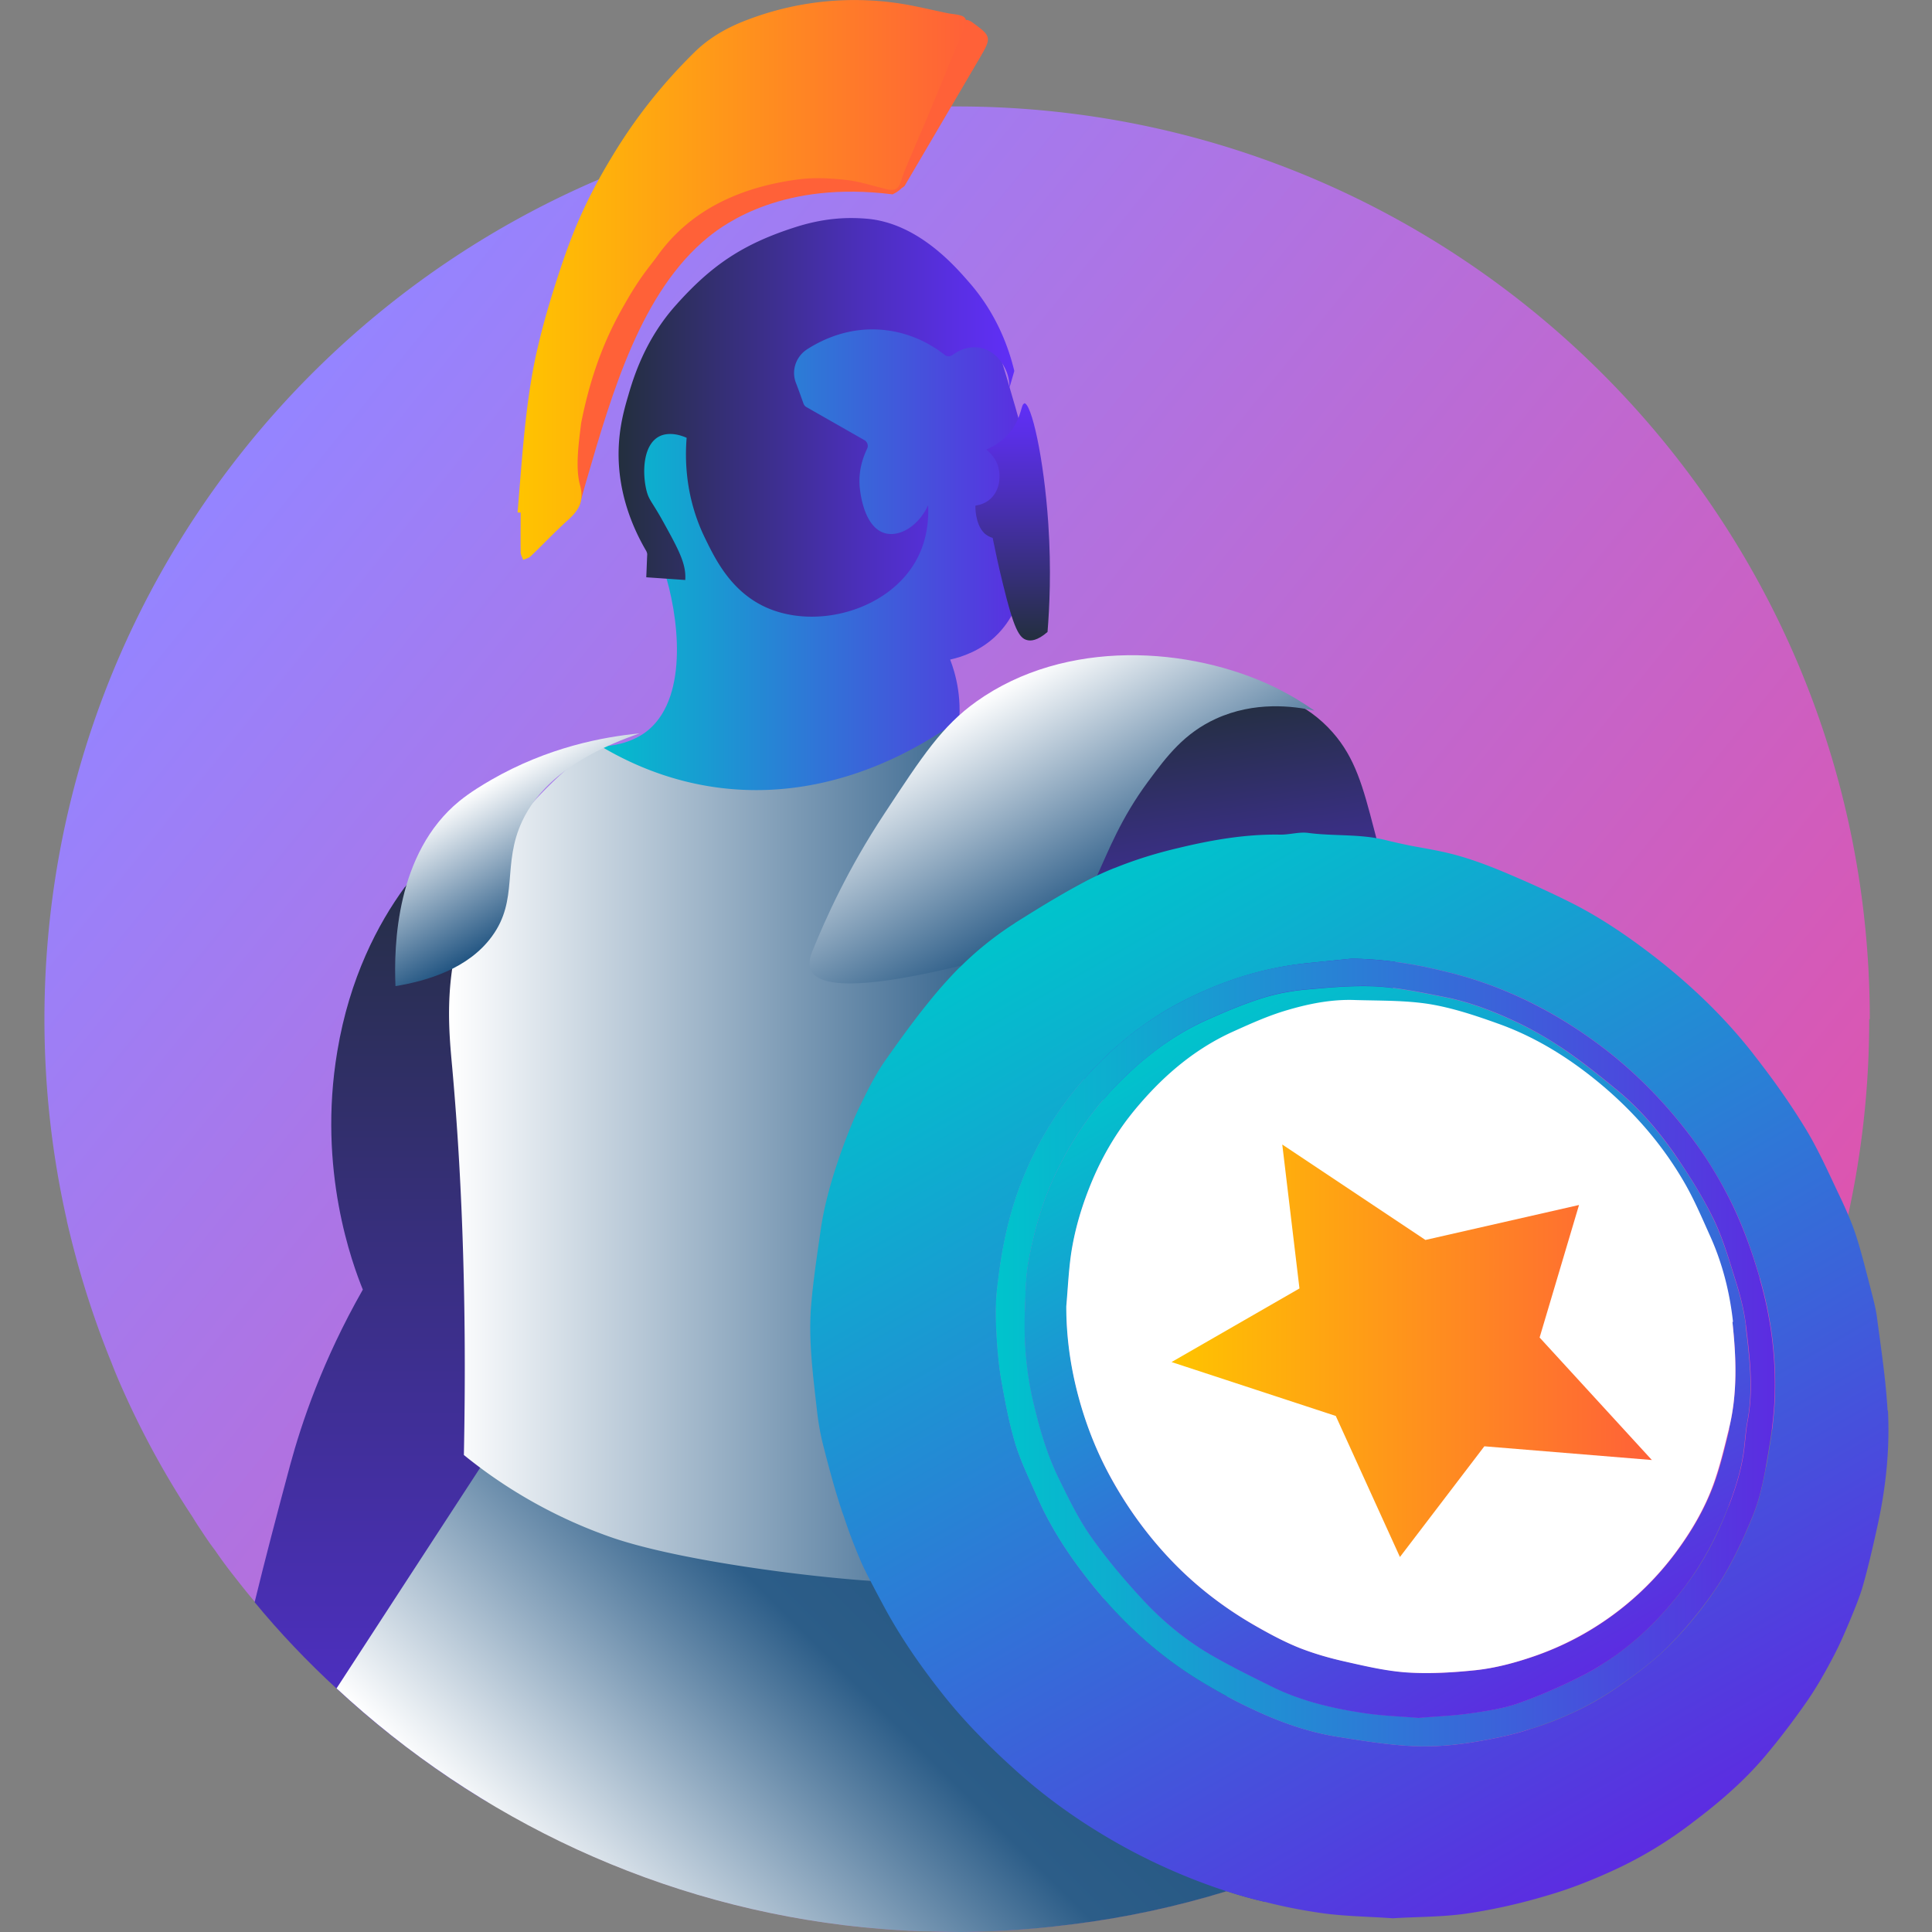 <svg xmlns="http://www.w3.org/2000/svg" xmlns:xlink="http://www.w3.org/1999/xlink" id="brand_amazonBadgeTitan_clr__Layer_1" data-name="Layer 1" data-tags="badge, amazon, illustration" viewBox="0 0 100 100"><rect x="0" y="0" width="100" height="100" fill="#808080" stroke="none"/><defs><linearGradient id="brand_amazonBadgeTitan_clr__linear-gradient" x1="13.24" x2="115.71" y1="23.4" y2="106.31" gradientUnits="userSpaceOnUse"><stop offset="0" stop-color="#9584ff"/><stop offset="1" stop-color="#ff3e89"/></linearGradient><linearGradient id="brand_amazonBadgeTitan_clr__linear-gradient-2" x1="30.37" x2="53.3" y1="28.67" y2="28.67" gradientUnits="userSpaceOnUse"><stop offset="0" stop-color="#00c4cc"/><stop offset="1" stop-color="#5c2ce1"/></linearGradient><linearGradient id="brand_amazonBadgeTitan_clr__linear-gradient-3" x1="23.33" x2="23.33" y1="42.71" y2="113.52" gradientUnits="userSpaceOnUse"><stop offset="0" stop-color="#232f3e"/><stop offset=".25" stop-color="#342f73"/><stop offset=".61" stop-color="#4b2fba"/><stop offset=".87" stop-color="#5a2fe6"/><stop offset="1" stop-color="#602ff7"/></linearGradient><linearGradient id="brand_amazonBadgeTitan_clr__linear-gradient-4" x1="31.08" x2="54.06" y1="101.05" y2="78.07" gradientUnits="userSpaceOnUse"><stop offset="0" stop-color="#fff"/><stop offset=".59" stop-color="#2c5d88"/><stop offset="1" stop-color="#225582"/></linearGradient><linearGradient xlink:href="#brand_amazonBadgeTitan_clr__linear-gradient-3" id="brand_amazonBadgeTitan_clr__linear-gradient-5" x1="32.01" x2="52.49" y1="21.6" y2="21.6"/><linearGradient xlink:href="#brand_amazonBadgeTitan_clr__linear-gradient-3" id="brand_amazonBadgeTitan_clr__linear-gradient-6" x1="52.43" x2="52.43" y1="33.17" y2="20.89"/><linearGradient xlink:href="#brand_amazonBadgeTitan_clr__linear-gradient-3" id="brand_amazonBadgeTitan_clr__linear-gradient-7" x1="54.62" x2="54.62" y1="-169.58" y2="-150.98" gradientTransform="matrix(1.058 -.157 .184 1.236 34.09 254.71)"/><linearGradient id="brand_amazonBadgeTitan_clr__linear-gradient-8" x1="23.26" x2="53.4" y1="59.04" y2="59.04" gradientUnits="userSpaceOnUse"><stop offset="0" stop-color="#fff"/><stop offset="1" stop-color="#225582"/></linearGradient><linearGradient xlink:href="#brand_amazonBadgeTitan_clr__linear-gradient-8" id="brand_amazonBadgeTitan_clr__linear-gradient-9" x1="24.66" x2="28.4" y1="40.81" y2="47.28"/><linearGradient xlink:href="#brand_amazonBadgeTitan_clr__linear-gradient-8" id="brand_amazonBadgeTitan_clr__linear-gradient-10" x1="50.75" x2="57.01" y1="36.13" y2="46.98"/><linearGradient xlink:href="#brand_amazonBadgeTitan_clr__linear-gradient-2" id="brand_amazonBadgeTitan_clr__linear-gradient-11" x1="55.32" x2="84.37" y1="46.06" y2="96.38"/><linearGradient xlink:href="#brand_amazonBadgeTitan_clr__linear-gradient-2" id="brand_amazonBadgeTitan_clr__linear-gradient-12" x1="51.53" x2="91.88" y1="70" y2="70"/><linearGradient xlink:href="#brand_amazonBadgeTitan_clr__linear-gradient-2" id="brand_amazonBadgeTitan_clr__linear-gradient-13" x1="62" x2="81.59" y1="52.99" y2="86.93"/><linearGradient id="brand_amazonBadgeTitan_clr__linear-gradient-14" x1="26.79" x2="49.99" y1="14.48" y2="14.48" gradientUnits="userSpaceOnUse"><stop offset="0" stop-color="#ffc400"/><stop offset="1" stop-color="#ff6138"/></linearGradient><linearGradient xlink:href="#brand_amazonBadgeTitan_clr__linear-gradient-14" id="brand_amazonBadgeTitan_clr__linear-gradient-15" x1="60.64" x2="85.5" y1="69.91" y2="69.91"/></defs><path fill="url(#brand_amazonBadgeTitan_clr__linear-gradient)" fill-rule="evenodd" stroke-width="0" d="M96.75 52.75a47.092 47.092 0 0 1-1.09 10.14 47.4 47.4 0 0 1-3.94 11.12c-.69 1.35-1.43 2.67-2.25 3.94-.01 0-.01.01-.01.02a45.594 45.594 0 0 1-6.53 8.16 45.22 45.22 0 0 1-3.71 3.35 46.513 46.513 0 0 1-7.78 5.13c-.04.02-.08.04-.11.06-1.78.93-3.65 1.75-5.56 2.45-.75.28-1.51.53-2.28.76-2.58.79-5.24 1.37-7.98 1.71-1.3.17-2.62.29-3.93.35l-.85.03c-.33.01-.65.02-.98.02-.54 0-1.08-.01-1.62-.03-.33 0-.66-.01-.98-.03-.07 0-.14 0-.2-.01-.76-.04-1.5-.1-2.26-.17a46.586 46.586 0 0 1-19.44-6.49c-1.49-.89-2.94-1.88-4.31-2.93-1.22-.92-2.4-1.92-3.52-2.96-1.5-1.38-2.93-2.88-4.23-4.46-.38-.44-.74-.9-1.1-1.36-.34-.43-.66-.87-.97-1.32-.26-.34-.49-.68-.71-1.02-.15-.22-.3-.45-.43-.67a45.457 45.457 0 0 1-3.59-6.53c-.22-.49-.43-.98-.62-1.48-.95-2.33-1.71-4.75-2.29-7.25-.01-.04-.02-.07-.02-.11-.76-3.36-1.16-6.84-1.16-10.42 0-19.51 11.83-36.26 28.71-43.47a46.858 46.858 0 0 1 17.07-3.74c.05-.01.1-.01.15-.01.34-.01.67-.02 1.01-.02h.3c26.09 0 47.24 21.15 47.24 47.24Z"/><path fill="url(#brand_amazonBadgeTitan_clr__linear-gradient-2)" fill-rule="evenodd" stroke-width="0" d="M37.07 15.05c.18-.21.67-.72 2.64-1.09 1.33-.24 7.92-1.45 10.71 2.07 1.01 1.28.93.73 2.72 7.12.41 1.45-.1 2.92-.03 4.16.07 1.23.21 3.94-1.6 5.64-.8.75-1.72 1.05-2.33 1.19.26.67.71 2.14.36 3.93-.04.23-.59 2.78-2.85 4.4-2.78 1.99-6.35 1.26-9.47.62-2.18-.45-3.24-.66-4.19-1.29-1.49-1-2.28-2.34-2.66-3.15 1.86.08 2.8-.53 3.23-.9 2.05-1.78 1.53-5.93.75-8.3-.69-2.12-1.64-2.97-1.5-5.02.02-.27.19-2.49 1.29-2.85 1.1-.35 2.18 1.46 2.79 1.14 1-.52-1.74-5.44.13-7.68Z"/><path fill="url(#brand_amazonBadgeTitan_clr__linear-gradient-3)" stroke-width="0" d="M33.49 70.57c-.21.66-.45 1.4-.75 2.19-.74 2-1.8 4.32-3.28 6.69-1.72 2.75-3.5 4.71-4.93 6.07.18.98.41 2.44.54 4.21.1 1.54.18 2.67.17 3.55-1.49-.89-2.94-1.88-4.31-2.93-1.22-.92-2.4-1.92-3.52-2.96-1.5-1.38-2.93-2.88-4.23-4.46.52-2.14 1.15-4.54 1.84-7.11.59-2.17 1.67-5.4 3.76-9.07-.53-1.31-2.36-6.18-1.32-12.34.63-3.79 2.1-6.59 3.49-8.49h.01c1.36-1.88 2.65-2.9 3.02-3.2.26.76.52 1.51.77 2.28h.01c.25.73.48 1.45.73 2.18 2.67 7.82 5.32 15.61 7.99 23.41Z"/><path fill="url(#brand_amazonBadgeTitan_clr__linear-gradient-4)" stroke-width="0" d="M65.93 94.74c.03.79-.03 1.59-.16 2.39-.07.44-.17.88-.29 1.31-.67-.15-1.33-.34-1.99-.55-2.58.79-5.24 1.37-7.98 1.71-1.3.17-2.62.29-3.93.35l-.85.03c-.33.01-.65.02-.98.02-.54 0-1.08-.01-1.62-.03-.33 0-.66-.01-.98-.03-.07 0-.14 0-.2-.01-.76-.04-1.5-.1-2.26-.17-10.49-1.06-19.95-5.57-27.27-12.37 2.48-3.81 4.95-7.62 7.44-11.43.28-.44.57-.87.85-1.31 2.18-.32 10.41-1.31 17.94 3.81.15.09.29.2.44.3 1.05.75 2.21 1.71 3.34 2.83.35.34.7.71 1.05 1.08.83-.35 1.69-.61 2.61-.74 2.03-.29 4.12.03 6.07.83 2.48 1 4.73 2.78 6.33 5.01 1.45 2.02 2.38 4.41 2.46 6.97Z"/><path fill="url(#brand_amazonBadgeTitan_clr__linear-gradient-5)" stroke-width="0" d="M48.04 26.15c-.47 1.02-1.38 1.61-2.14 1.47-1.2-.23-1.38-2.2-1.4-2.4-.08-.85.17-1.55.38-1.99.08-.16.02-.36-.14-.45l-3-1.71a.328.328 0 0 1-.15-.18c-.13-.36-.26-.73-.4-1.09-.24-.65.02-1.36.6-1.73.85-.54 2.18-1.14 3.85-1 1.58.13 2.7.86 3.26 1.3.12.1.28.09.41 0 .27-.2.78-.48 1.4-.37.91.16 1.3 1.01 1.39 1.24.13.33.15.64.15.83.08-.29.17-.58.25-.87-.28-1.16-.89-2.94-2.35-4.6-.74-.85-2.66-3.06-5.29-3.28-.98-.08-2.17-.05-3.7.44-2.72.87-4.35 1.98-6.19 4.05-1.58 1.77-2.18 3.72-2.46 4.69-.2.68-.46 1.6-.49 2.8-.05 2.24.75 4.06 1.43 5.22.03.06.05.12.05.18-.02.39-.03.79-.05 1.18l2.02.14V30c.05-.82-.35-1.56-1.14-2.99-.61-1.1-.74-1.11-.87-1.63-.22-.9-.19-2.37.68-2.8.12-.06.6-.27 1.4.08-.08 1-.11 3.02.95 5.19.53 1.09 1.33 2.73 3.1 3.56 2.61 1.21 6.34.2 7.8-2.35.64-1.12.68-2.26.65-2.91Z"/><path fill="url(#brand_amazonBadgeTitan_clr__linear-gradient-6)" stroke-width="0" d="M53.02 20.89c-.18.01-.12.67-.68 1.4-.39.51-.88.8-1.29.98.17.13.53.46.64.98.17.74-.11 1.76-1.2 1.92-.01.04-.02.94.44 1.41.15.15.33.23.45.26.12.59.29 1.41.53 2.38.56 2.31.84 2.81 1.25 2.91.19.05.53.04 1.06-.42.1-1.25.2-3.2.04-5.6-.23-3.44-.88-6.27-1.25-6.24Z"/><path fill="url(#brand_amazonBadgeTitan_clr__linear-gradient-7)" stroke-width="0" d="M61.65 35.68c.46-.09 4.64-.83 7.33 2.23 1.17 1.33 1.57 2.82 2.14 5.01.6 2.26 1.63 6.15.8 9-1.5 5.14-8.36 9.25-13.62 5.93-3.48-2.2-5.01-6.85-5-10.54 0-5.91 3.95-10.77 8.35-11.63Z"/><path fill="url(#brand_amazonBadgeTitan_clr__linear-gradient-8)" stroke-width="0" d="M30.94 38.53c1.41.86 3.51 1.87 6.18 2.23 7.3.98 12.79-3.65 13.84-4.58.19 1.49.47 3.72.83 6.43 1.48 11.05 1.61 10.16 1.6 11.32-.05 5.94-3.16 7.46-9.17 20.9-1.16 2.59 3.7 5.69 3.16 7.06-2.2.14-11.6-.86-15.8-2.34a25.31 25.31 0 0 1-7.57-4.24c.18-8.85-.19-15.42-.6-20.02-.17-1.86-.43-4.36.5-7.39 1.4-4.59 4.65-7.62 7.02-9.38Z"/><path fill="url(#brand_amazonBadgeTitan_clr__linear-gradient-9)" stroke-width="0" d="M20.47 51.04c-.09-2.09.03-6.89 3.3-9.57.59-.48 1.22-.85 1.63-1.09 2.96-1.71 5.83-2.24 7.71-2.42-3.87 1.33-5.41 3.11-6.08 4.54-1.06 2.25-.16 4.05-1.57 5.97-1.22 1.67-3.35 2.3-4.98 2.57Z"/><path fill="url(#brand_amazonBadgeTitan_clr__linear-gradient-10)" stroke-width="0" d="M52.59 49.23c-4.46 1.25-9.88 2.47-10.61 1-.16-.33-.05-.69.05-.95.72-1.79 1.88-4.34 3.73-7.14 2-3.04 3-4.56 4.78-5.83 4.62-3.29 11.07-2.85 15.44-.74.9.44 1.59.89 2.05 1.21-1.1-.24-3.09-.49-5.09.42-1.64.75-2.54 1.93-3.52 3.26-2.81 3.8-2.55 6.67-5.3 8.19-.61.34-1.17.5-1.52.58Z"/><path fill="url(#brand_amazonBadgeTitan_clr__linear-gradient-11)" stroke-width="0" d="M97.7 73.01c-.09-1.61-.34-3.23-.55-4.83-.07-.53-.22-1.05-.35-1.57-.23-.87-.44-1.75-.72-2.62-.12-.37-.26-.74-.41-1.09-.14-.32-.28-.64-.43-.95-.56-1.17-1.09-2.38-1.76-3.49-.77-1.27-1.63-2.49-2.54-3.66-1.48-1.95-3.23-3.65-5.15-5.16-1.41-1.1-2.9-2.13-4.5-2.93-1.14-.57-2.32-1.1-3.49-1.59-.84-.35-1.7-.67-2.58-.9-.69-.18-1.4-.3-2.12-.43-.45-.09-.9-.19-1.35-.3-1.33-.34-2.71-.2-4.05-.38-.47-.06-.96.1-1.45.09-1.79-.03-3.56.28-5.29.7-1.11.26-2.21.6-3.27 1.03h-.01c-.5.2-1 .43-1.48.68-.47.25-.94.51-1.4.78-.76.44-1.51.91-2.26 1.38-.03.03-.07.05-.1.07-.99.64-1.92 1.39-2.75 2.22h-.01c-.34.34-.65.68-.96 1.03-1.03 1.19-1.97 2.48-2.87 3.76-.51.72-.92 1.53-1.31 2.34-.36.73-.66 1.49-.94 2.26-.26.72-.5 1.45-.7 2.2-.17.63-.31 1.27-.41 1.93-.19 1.34-.4 2.69-.51 4.04-.14 1.81.11 3.62.31 5.42.07.62.18 1.24.34 1.85.27 1.06.56 2.14.9 3.18.04.13.09.27.14.4.26.8.56 1.58.89 2.35.15.34.32.68.5 1.02.21.41.43.82.65 1.23.87 1.63 1.92 3.15 3.07 4.6 1.19 1.51 2.57 2.88 4.01 4.16 1.29 1.14 2.68 2.15 4.14 3.04 2.03 1.24 4.17 2.23 6.43 2.98.05.02.11.03.16.05.65.21 1.31.4 1.99.55.97.25 1.97.44 2.96.58 1.17.16 2.37.17 3.62.26 1.24-.08 2.57-.06 3.86-.25 1.41-.21 2.81-.53 4.17-.94 1.21-.35 2.4-.83 3.54-1.36 1.41-.66 2.75-1.48 3.99-2.44 1.34-1.01 2.62-2.11 3.7-3.39.76-.9 1.47-1.84 2.15-2.81.5-.72.94-1.49 1.35-2.27.35-.65.64-1.33.93-2.02.24-.59.49-1.18.66-1.79.29-1.03.53-2.09.76-3.14.42-1.94.62-3.9.52-5.87Zm-6.29 2.91c-.16.9-.37 1.82-.73 2.67-.49 1.19-1.05 2.37-1.74 3.45-.7 1.08-1.54 2.11-2.45 3.04-.79.82-1.73 1.51-2.67 2.18-.75.53-1.55.99-2.39 1.38-.72.33-1.45.62-2.21.85-.46.16-.93.28-1.41.39-1.52.33-3.08.57-4.63.5-1.33-.06-2.66-.28-3.98-.49-1.49-.24-2.93-.75-4.29-1.39-.48-.22-.96-.46-1.43-.72-.57-.31-1.12-.63-1.66-.97-1.75-1.11-3.3-2.48-4.66-4.04-.1-.11-.19-.23-.29-.34-1.26-1.51-2.38-3.13-3.17-4.93-.41-.93-.87-1.87-1.16-2.83-.33-1.12-.54-2.28-.74-3.43-.13-.82-.19-1.65-.23-2.5-.03-.62-.03-1.26.03-1.89.15-1.45.39-2.9.81-4.31a17.9 17.9 0 0 1 3.83-6.83c.38-.42.77-.82 1.18-1.2 1.07-1 2.28-1.88 3.59-2.58 2.07-1.1 4.25-1.82 6.59-2.07l2.35-.24c1.23.01 2.44.16 3.63.39.49.1.97.21 1.45.33 2.6.65 4.99 1.78 7.2 3.34 2.01 1.4 3.72 3.1 5.2 5.03a22.07 22.07 0 0 1 2.28 3.72c.57 1.2 1.01 2.45 1.38 3.72.59 2.04.86 4.11.78 6.22-.02.55-.08 1.09-.14 1.64-.09.64-.2 1.27-.31 1.91Z"/><path fill="url(#brand_amazonBadgeTitan_clr__linear-gradient-12)" stroke-width="0" d="M91.08 66.15c-.37-1.27-.81-2.52-1.38-3.72-.63-1.31-1.39-2.57-2.28-3.72-1.48-1.94-3.2-3.63-5.2-5.03-2.21-1.55-4.6-2.69-7.2-3.34-.48-.12-.96-.23-1.45-.33-1.19-.23-2.4-.38-3.63-.39l-2.35.24c-2.34.24-4.52.96-6.59 2.07-1.31.7-2.52 1.57-3.59 2.58-.41.38-.8.78-1.18 1.2a17.9 17.9 0 0 0-3.83 6.83c-.42 1.41-.66 2.86-.81 4.31-.06.62-.06 1.26-.03 1.89.04.84.1 1.67.23 2.5.2 1.15.41 2.31.74 3.43.29.96.75 1.9 1.16 2.83.79 1.8 1.91 3.42 3.17 4.93.1.11.19.23.29.34 1.36 1.56 2.91 2.93 4.66 4.04.54.34 1.09.66 1.66.97.47.26.95.5 1.43.72 1.36.64 2.8 1.15 4.29 1.39 1.32.21 2.65.43 3.98.49 1.55.07 3.11-.17 4.63-.5.48-.11.95-.23 1.41-.39.75-.23 1.48-.52 2.21-.85.83-.39 1.63-.85 2.39-1.38.93-.66 1.88-1.35 2.67-2.18.9-.93 1.74-1.96 2.45-3.04.69-1.08 1.25-2.26 1.74-3.45.36-.84.57-1.76.73-2.67.11-.63.22-1.26.31-1.91.06-.55.12-1.09.14-1.64.08-2.11-.19-4.18-.78-6.22Zm-1.61 11.82c-.05.13-.11.27-.16.4-.55 1.37-1.26 2.68-2.18 3.86-1.18 1.54-2.56 2.9-4.19 3.9-.27.18-.55.34-.84.49-1.11.58-2.27 1.09-3.44 1.51-.8.29-1.66.42-2.51.54-.89.13-1.79.16-2.71.24-.96-.08-1.94-.11-2.9-.26-1.6-.24-3.18-.62-4.64-1.33-1.07-.53-2.15-1.06-3.19-1.66-1.28-.74-2.44-1.68-3.45-2.76-.98-1.06-1.93-2.17-2.76-3.34-.68-.96-1.2-2.05-1.72-3.11-.61-1.26-.99-2.61-1.31-3.98-.36-1.57-.48-3.17-.41-4.78.03-.82.04-1.65.19-2.46.25-1.32.59-2.62 1.12-3.87.94-2.21 2.27-4.14 4.02-5.78l.09-.09c1.19-1.09 2.49-2.03 3.96-2.69.93-.42 1.88-.82 2.85-1.13.74-.24 1.54-.39 2.33-.46 1.21-.11 2.44-.22 3.65-.16.65.04 1.29.14 1.94.25.5.09 1 .19 1.5.29 1.36.26 2.66.77 3.9 1.36.85.41 1.67.9 2.45 1.43.9.62 1.76 1.31 2.61 2.01 1.2.98 2.21 2.17 3.08 3.44.69 1.02 1.36 2.08 1.91 3.19.49.99.81 2.08 1.14 3.14.25.78.47 1.59.57 2.42.2 1.65.41 3.32.09 4.98-.08.43-.11.86-.16 1.29-.11 1.07-.43 2.09-.81 3.09-.01 0-.01.01-.01.02Z"/><path fill="url(#brand_amazonBadgeTitan_clr__linear-gradient-13)" stroke-width="0" d="M90.36 68.59c-.1-.82-.32-1.63-.57-2.42-.33-1.06-.65-2.15-1.14-3.14-.54-1.11-1.21-2.17-1.91-3.19-.87-1.27-1.88-2.46-3.08-3.44-.84-.69-1.7-1.38-2.61-2.01a18.03 18.03 0 0 0-2.45-1.43c-1.24-.59-2.54-1.1-3.9-1.36-.5-.1-1-.2-1.5-.29-.64-.11-1.28-.21-1.94-.25-1.21-.06-2.44.05-3.65.16-.78.07-1.58.22-2.33.46-.97.31-1.92.71-2.85 1.13-1.47.66-2.77 1.59-3.96 2.69l-.09.09c-1.75 1.63-3.08 3.57-4.02 5.78-.53 1.25-.87 2.55-1.12 3.87-.15.8-.16 1.63-.19 2.46-.07 1.61.05 3.21.41 4.78.32 1.37.7 2.72 1.31 3.98.52 1.06 1.04 2.15 1.72 3.11.83 1.17 1.77 2.28 2.76 3.34 1.01 1.07 2.17 2.02 3.45 2.76 1.04.6 2.12 1.13 3.19 1.66 1.46.71 3.04 1.09 4.64 1.33.96.15 1.94.18 2.9.26.91-.08 1.81-.11 2.71-.24.84-.12 1.7-.25 2.51-.54 1.17-.42 2.33-.93 3.44-1.51.29-.15.57-.31.84-.49 1.63-1 3.01-2.36 4.19-3.9.91-1.18 1.62-2.49 2.18-3.86.05-.13.11-.27.16-.4 0-.01 0-.02.01-.02.38-1 .7-2.02.81-3.09.05-.43.08-.86.16-1.29.32-1.66.11-3.33-.09-4.98Zm-.84 5.36c-.24.97-.47 1.96-.81 2.89-.48 1.29-1.17 2.47-2 3.57a15.377 15.377 0 0 1-4.17 3.83c-.96.61-1.99 1.09-3.07 1.47-1.01.35-2.05.62-3.09.74-1.16.12-2.35.19-3.51.11-1.07-.07-2.15-.32-3.21-.56-.8-.17-1.61-.4-2.38-.7-.75-.3-1.46-.68-2.18-1.08-1.66-.94-3.19-2.1-4.5-3.49-1.17-1.23-2.18-2.6-3.01-4.08-.64-1.14-1.15-2.35-1.54-3.6-.55-1.75-.85-3.56-.85-5.42.08-.9.12-1.82.25-2.73.19-1.31.58-2.59 1.1-3.82.6-1.42 1.4-2.72 2.4-3.88.19-.23.39-.45.6-.66.15-.16.31-.32.47-.47.24-.24.49-.47.75-.69.27-.24.54-.46.83-.66.12-.09.23-.17.35-.25.16-.12.33-.23.5-.33.21-.13.43-.26.65-.37.23-.13.46-.24.7-.35.92-.42 1.86-.83 2.83-1.11 1.11-.33 2.28-.56 3.45-.52.65.02 1.3.02 1.96.04.3.01.61.03.92.05.33.03.67.06 1 .12 1.22.19 2.42.6 3.58 1.01 1.94.69 3.66 1.76 5.24 3.08 1.71 1.42 3.16 3.07 4.29 4.98.55.91.96 1.92 1.41 2.89.64 1.42 1.02 2.94 1.19 4.48.2 1.84.27 3.7-.18 5.52Z"/><path fill="#fff" stroke-width="0" d="M89.7 68.42c-.17-1.54-.55-3.05-1.2-4.48-.44-.98-.86-1.97-1.41-2.89-1.13-1.91-2.58-3.56-4.29-4.98-1.58-1.31-3.31-2.39-5.24-3.08-1.17-.42-2.36-.82-3.58-1.02-1.27-.2-2.59-.17-3.88-.21-1.18-.04-2.34.19-3.46.52-.97.28-1.9.7-2.83 1.12-1.92.87-3.5 2.2-4.86 3.79-1 1.16-1.8 2.46-2.4 3.88-.52 1.23-.91 2.5-1.11 3.82-.13.9-.17 1.82-.25 2.73 0 1.86.3 3.66.85 5.43.39 1.25.9 2.45 1.55 3.6.83 1.48 1.83 2.85 3 4.08 1.32 1.39 2.84 2.55 4.51 3.49.7.4 1.42.78 2.17 1.08.77.3 1.57.53 2.38.71 1.06.24 2.13.49 3.21.56 1.16.07 2.34 0 3.5-.12 1.05-.11 2.08-.39 3.09-.74a15.377 15.377 0 0 0 7.24-5.3c.82-1.1 1.52-2.28 1.99-3.57.34-.94.57-1.92.81-2.89.45-1.83.38-3.68.18-5.53Z"/><path fill="#ff6138" d="M46.54 9.82c.09-.37.11-.63.2-.86.57-1.5 1.16-3 1.74-4.49.4-1.03.78-2.06 1.19-3.08.13-.32.3-.49.66-.23.99.72 1.01.77.37 1.86-1.29 2.19-2.58 4.39-3.87 6.59-.03.06-.11.08-.28.21Z"/><path fill="#ff6138" d="M30 26.16c.08-.32.21-.79.37-1.34 1.32-4.54 2.83-9.73 6.28-12.54.91-.74 3.93-2.93 9.55-2.22.25-.12.53-.3.54-.53.01-.78-3.3-2.08-6.06-1.68-3.94.57-6.13 3.74-8.52 7.78-2.26 3.83-2.6 7.01-2.48 8.61.06.81.21 1.47.33 1.91Z"/><path fill="url(#brand_amazonBadgeTitan_clr__linear-gradient-14)" stroke-width="0" d="M26.79 26.51c.14-1.64.25-3.29.44-4.92.14-1.2.32-2.41.6-3.59.3-1.31.69-2.61 1.11-3.89.35-1.07.74-2.13 1.21-3.15.46-1.01 1-1.99 1.58-2.94 1.19-1.97 2.62-3.76 4.27-5.37.78-.75 1.71-1.26 2.7-1.63a15.53 15.53 0 0 1 7.87-.84c.84.13 1.68.34 2.51.51.22.04.46.05.67.12.29.09.29.31.19.56-.56 1.35-1.11 2.7-1.67 4.05-.39.95-.8 1.89-1.2 2.83-.15.36-.31.72-.42 1.09-.13.42-.29.55-.71.46-.72-.16-1.43-.41-2.17-.49-.82-.09-1.67-.13-2.48-.02-2.92.39-5.55 1.54-7.28 3.98-.4.55-.89 1.07-1.71 2.53-.81 1.41-1.66 3.26-2.22 6.1-.12.99-.31 2.29-.06 3.2.25.91-.12 1.37-.69 1.88-.64.58-1.24 1.22-1.87 1.82-.1.09-.25.12-.38.18-.05-.13-.13-.27-.13-.4-.01-.68 0-1.36 0-2.05h-.13Z"/><path fill="url(#brand_amazonBadgeTitan_clr__linear-gradient-15)" stroke-width="0" d="m81.73 62.37-7.95 1.81-7.41-4.94.89 7.45-6.62 3.81 8.5 2.79 3.32 7.3 4.37-5.73 8.67.71-5.81-6.34 2.04-6.86z"/></svg>

